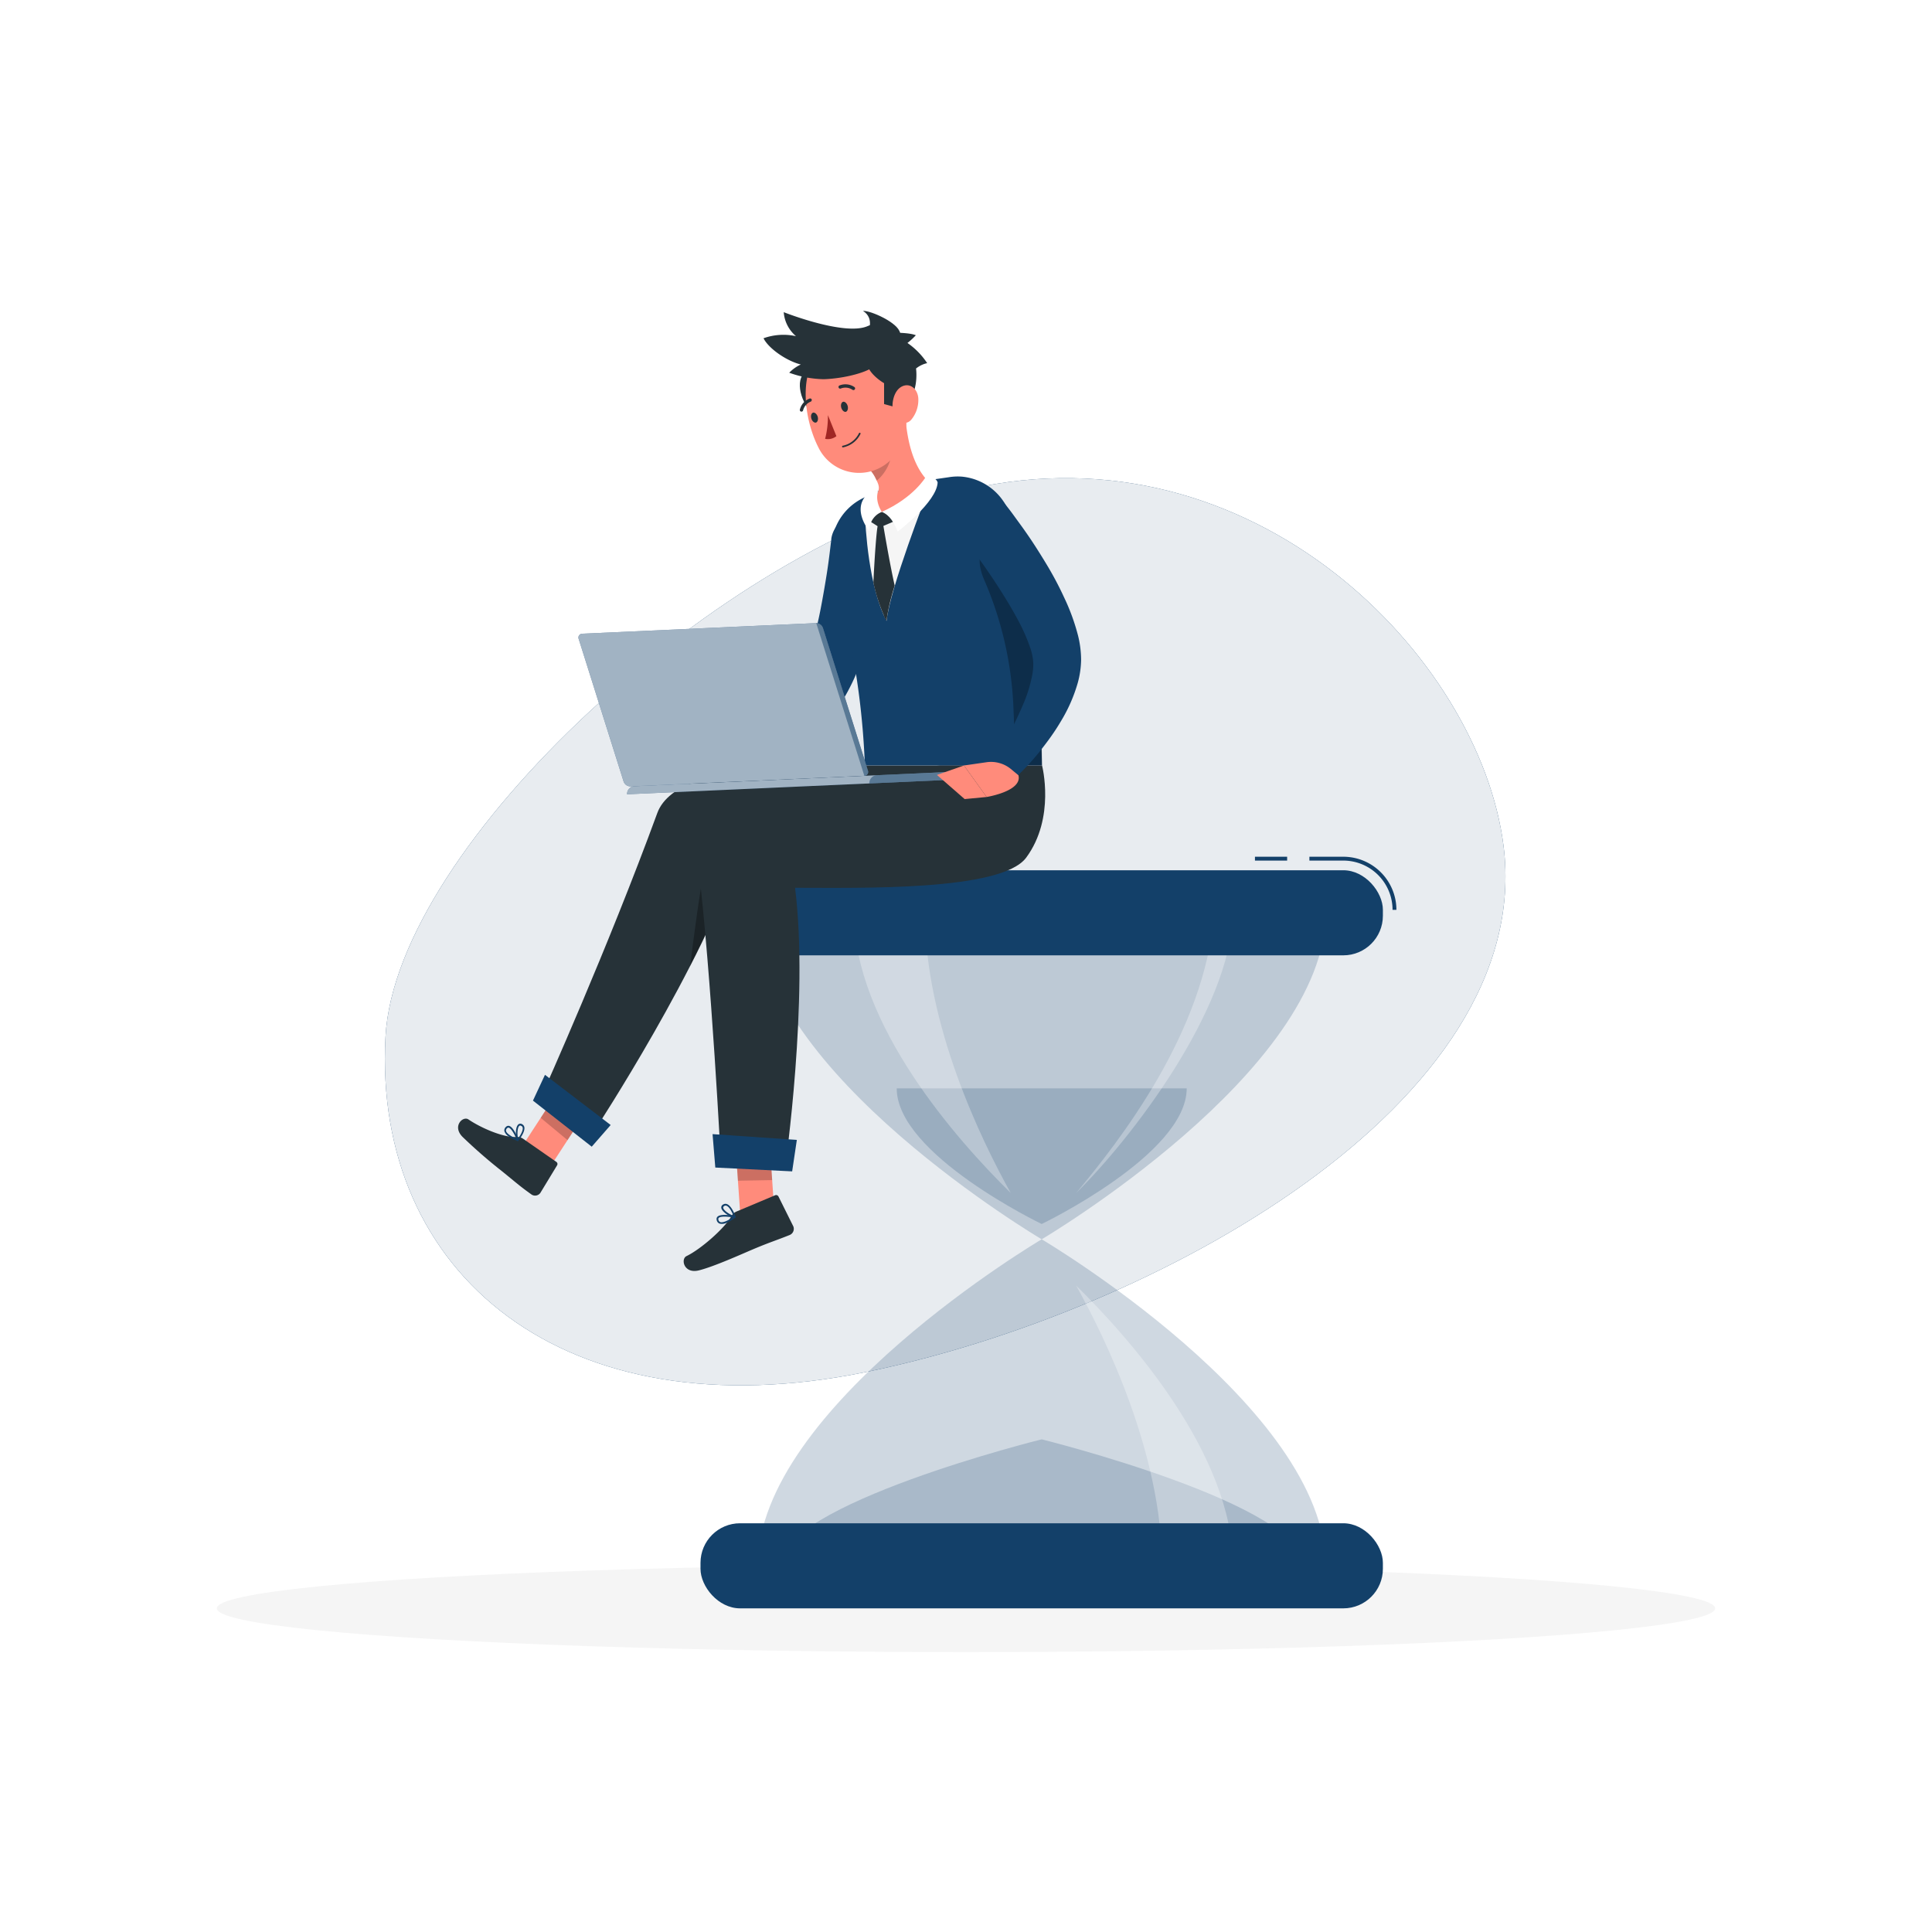 <svg class="animated" id="freepik_stories-work-time" xmlns="http://www.w3.org/2000/svg" viewBox="0 0 500 500" version="1.1" xmlns:xlink="http://www.w3.org/1999/xlink" xmlns:svgjs="http://svgjs.com/svgjs"><style>svg#freepik_stories-work-time:not(.animated) .animable {opacity: 0;}svg#freepik_stories-work-time.animated #freepik--background-simple--inject-37 {animation: 6s Infinite  linear heartbeat;animation-delay: 0s;}svg#freepik_stories-work-time.animated #freepik--Character--inject-37 {animation: 1.5s Infinite  linear wind;animation-delay: 0s;}            @keyframes heartbeat {                0% {                    transform: scale(1);                }                10% {                    transform: scale(1.1);                }                30% {                    transform: scale(1);                }                40% {                    transform: scale(1);                }                50% {                    transform: scale(1.1);                }                60% {                    transform: scale(1);                }                100% {                    transform: scale(1);                }            }                    @keyframes wind {                0% {                    transform: rotate( 0deg );                }                25% {                    transform: rotate( 1deg );                }                75% {                    transform: rotate( -1deg );                }            }        </style><g id="freepik--background-simple--inject-37" class="animable" style="transform-origin: 244.614px 241.129px;"><path d="M250.66,126.62c73.68-16.85,132.28,43.47,138.45,92.28,8.43,66.71-90.43,120.85-164.8,136.14-78.37,16.11-127.85-25.46-124.54-86.71C102.47,218.45,187.51,141.07,250.66,126.62Z" style="fill: rgb(19, 64, 105); transform-origin: 244.614px 241.129px;" id="elf7f342xcn8e" class="animable"></path><g id="el1p61fmxb8u0h"><path d="M250.66,126.62c73.68-16.85,132.28,43.47,138.45,92.28,8.43,66.71-90.43,120.85-164.8,136.14-78.37,16.11-127.85-25.46-124.54-86.71C102.47,218.45,187.51,141.07,250.66,126.62Z" style="fill: rgb(255, 255, 255); opacity: 0.9; transform-origin: 244.614px 241.129px;" class="animable"></path></g></g><g id="freepik--Shadow--inject-37" class="animable" style="transform-origin: 250px 416.24px;"><ellipse id="freepik--path--inject-37" cx="250" cy="416.24" rx="193.89" ry="11.32" style="fill: rgb(245, 245, 245); transform-origin: 250px 416.24px;" class="animable"></ellipse></g><g id="freepik--Hourglass--inject-37" class="animable" style="transform-origin: 271.34px 318.98px;"><g id="elmmni5gxfbt"><path d="M269.59,320.73s-73.49,43.39-73.49,84.5h147C343.09,364.12,269.59,320.73,269.59,320.73Z" style="fill: rgb(19, 64, 105); opacity: 0.2; transform-origin: 269.6px 362.98px;" class="animable"></path></g><g id="elom48v7gqb2"><path d="M269.59,372.5s-67.86,16.81-67.86,32.73H337.45C337.45,389.31,269.59,372.5,269.59,372.5Z" style="fill: rgb(19, 64, 105); opacity: 0.2; transform-origin: 269.59px 388.865px;" class="animable"></path></g><g id="el8jzkfnhp22e"><path d="M278.51,332.71c13.8,13.57,40.62,43.64,40.62,72.52H300.74C300.74,376.35,286.06,346.28,278.51,332.71Z" style="fill: rgb(255, 255, 255); opacity: 0.3; transform-origin: 298.82px 368.97px;" class="animable"></path></g><g id="elh8t98pkc1i"><path d="M269.59,320.73s-73.49-43.39-73.49-84.5h147C343.09,277.34,269.59,320.73,269.59,320.73Z" style="fill: rgb(19, 64, 105); opacity: 0.2; transform-origin: 269.6px 278.48px;" class="animable"></path></g><g id="el2zzipmwqqg4"><path d="M269.59,316.77s-37.52-18-37.52-35.1h75.05C307.12,298.74,269.59,316.77,269.59,316.77Z" style="fill: rgb(19, 64, 105); opacity: 0.2; transform-origin: 269.595px 299.22px;" class="animable"></path></g><g id="elyhihh5gs31t"><path d="M261.58,308.75C247.79,295.18,221,265.11,221,236.23h18.39C239.35,265.11,254,295.18,261.58,308.75Z" style="fill: rgb(255, 255, 255); opacity: 0.3; transform-origin: 241.29px 272.49px;" class="animable"></path></g><g id="el27qejanyjkh"><path d="M278.51,308.75c13.8-13.57,39.95-47.12,40.62-72.52h-4.9C311.93,267.2,289.43,295.62,278.51,308.75Z" style="fill: rgb(255, 255, 255); opacity: 0.3; transform-origin: 298.82px 272.49px;" class="animable"></path></g><rect x="324.78" y="221.72" width="8.33" height="1" style="fill: rgb(19, 64, 105); transform-origin: 328.945px 222.22px;" id="elwk94c6ygi5k" class="animable"></rect><path d="M361.39,235.46h-1a12.75,12.75,0,0,0-12.73-12.74h-8.79v-1h8.79A13.76,13.76,0,0,1,361.39,235.46Z" style="fill: rgb(19, 64, 105); transform-origin: 350.13px 228.59px;" id="el7odmd3t7r1" class="animable"></path><rect x="181.29" y="225.22" width="176.6" height="22.02" rx="10.24" style="fill: rgb(19, 64, 105); transform-origin: 269.59px 236.23px;" id="elmedqddxk17" class="animable"></rect><rect x="181.29" y="394.22" width="176.6" height="22.02" rx="10.24" style="fill: rgb(19, 64, 105); transform-origin: 269.59px 405.23px;" id="elsevkn9qjcbr" class="animable"></rect></g><g id="freepik--Character--inject-37" class="animable" style="transform-origin: 199.174px 204.69px;"><polygon points="140.72 304.52 133.94 298.5 145.5 280.75 152.28 286.76 140.72 304.52" style="fill: rgb(255, 139, 123); transform-origin: 143.11px 292.635px;" id="elxodwiw7amj7" class="animable"></polygon><path d="M135.34,294.68l8.62,6a.66.66,0,0,1,.21.91l-4.32,7.12a1.66,1.66,0,0,1-2.29.43c-3-2.13-4.11-3.17-7.7-6.07a133.3,133.3,0,0,1-10.2-8.89c-2.66-2.76.15-5.43,1.56-4.48,3.33,2.26,9.12,4.75,12.47,4.55A2.6,2.6,0,0,1,135.34,294.68Z" style="fill: rgb(38, 50, 56); transform-origin: 131.414px 299.463px;" id="elpc38qp0w4we" class="animable"></path><g id="elpmjb2zlxk0j"><polygon points="152.27 286.77 145.49 280.75 139.93 289.3 146.88 295.07 152.27 286.77" style="opacity: 0.2; transform-origin: 146.1px 287.91px;" class="animable"></polygon></g><path d="M221.25,198.1s-45.5-3.11-51.14,12.31c-12.83,35.06-29.52,72.25-29.52,72.25L154,292.37s28.35-43.35,37-71.18c17.5,4.25,49.14,7.88,59.33-3.82,8.7-10,2.19-19.27,2.19-19.27Z" style="fill: rgb(38, 50, 56); transform-origin: 197.725px 245.107px;" id="elsw6ef3luj0e" class="animable"></path><g id="el7n3fdhm2kxe"><path d="M182.28,225.35c-1.06,4.28-2.67,16.54-3.67,24.67,2.21-4.28,4.31-8.62,6.2-12.86Z" style="opacity: 0.3; transform-origin: 181.71px 237.685px;" class="animable"></path></g><polygon points="153.14 296.76 137.93 284.84 141.04 278.16 158.04 291.15 153.14 296.76" style="fill: rgb(19, 64, 105); transform-origin: 147.985px 287.46px;" id="elruw97jdb11b" class="animable"></polygon><path d="M131.69,294.13a12.24,12.24,0,0,0,2.24,1.15.22.22,0,0,0,.28-.28c-.13-.34-1.27-3.33-2.46-3.62a.83.83,0,0,0-.77.22,1.22,1.22,0,0,0-.45,1.13A2.56,2.56,0,0,0,131.69,294.13Zm1.93.55c-1.57-.68-2.55-1.43-2.66-2a.78.78,0,0,1,.32-.73.38.38,0,0,1,.37-.11C132.29,292,133.12,293.49,133.62,294.68Z" style="fill: rgb(19, 64, 105); transform-origin: 132.37px 293.326px;" id="el6d2hlyejkgn" class="animable"></path><path d="M133.88,295.25a.18.18,0,0,0,.1,0,.23.23,0,0,0,.2-.08c.07-.08,1.77-2.17,1.52-3.46a1.1,1.1,0,0,0-.59-.77.83.83,0,0,0-1,.09c-.76.71-.73,3.11-.28,4.1A.27.27,0,0,0,133.88,295.25Zm1.11-3.83a.65.65,0,0,1,.28.42c.15.76-.66,2.07-1.19,2.79-.28-1-.19-2.78.3-3.24.1-.09.24-.18.53,0Z" style="fill: rgb(19, 64, 105); transform-origin: 134.618px 293.035px;" id="eljjmo6wx576" class="animable"></path><polygon points="200.5 315.01 191.75 316.76 190.13 293.33 199.02 293.61 200.5 315.01" style="fill: rgb(255, 139, 123); transform-origin: 195.315px 305.045px;" id="el1rv8agx7ttk" class="animable"></polygon><path d="M190.56,313.56l10-4.21a.68.68,0,0,1,.92.33l3.82,7.68a1.72,1.72,0,0,1-.89,2.24c-3.5,1.41-5.24,1.9-9.63,3.76-2.7,1.14-10,4.44-13.9,5.41s-4.78-2.94-3.2-3.7c3.74-1.8,9.94-7.29,11.61-10.32A2.77,2.77,0,0,1,190.56,313.56Z" style="fill: rgb(38, 50, 56); transform-origin: 191.186px 319.102px;" id="elxxqjxwf62lq" class="animable"></path><path d="M188.07,316.44a12.27,12.27,0,0,0,2.23-1.32.24.24,0,0,0,.09-.23.24.24,0,0,0-.18-.17c-.36-.08-3.6-.73-4.51.15a.83.83,0,0,0-.23.79,1.23,1.23,0,0,0,.73,1A2.62,2.62,0,0,0,188.07,316.44Zm1.53-1.38c-1.45,1-2.64,1.43-3.23,1.2a.79.79,0,0,1-.46-.68.4.4,0,0,1,.1-.39C186.5,314.72,188.3,314.84,189.6,315.06Z" style="fill: rgb(19, 64, 105); transform-origin: 187.92px 315.578px;" id="elubsa4kqaqb8" class="animable"></path><path d="M190.25,315.15a.31.31,0,0,0,.09-.07.23.23,0,0,0,0-.21c0-.11-.92-2.75-2.18-3.24a1.11,1.11,0,0,0-1,.09.84.84,0,0,0-.48.94c.2,1,2.31,2.35,3.42,2.5A.2.2,0,0,0,190.25,315.15Zm-2.73-3.09a.67.67,0,0,1,.52,0c.75.29,1.44,1.72,1.78,2.58-1-.33-2.53-1.36-2.66-2.06,0-.13,0-.3.27-.46Z" style="fill: rgb(19, 64, 105); transform-origin: 188.514px 313.361px;" id="elp9zva87mzy" class="animable"></path><g id="el9q497c0h2qb"><polygon points="199.03 293.62 190.13 293.33 190.98 305.57 199.84 305.41 199.03 293.62" style="opacity: 0.2; transform-origin: 194.985px 299.45px;" class="animable"></polygon></g><path d="M243.35,198.1s-65,6.15-62.66,25.72c3.42,28.23,5.92,77.66,5.92,77.66l16.57.65s6.22-43.46,2.58-72.37c16.83,0,53.39.89,59.82-7.81,7.63-10.32,4.1-23.85,4.1-23.85Z" style="fill: rgb(38, 50, 56); transform-origin: 225.562px 250.115px;" id="elcfair84drtm" class="animable"></path><polygon points="205.01 303.15 185.12 302.16 184.41 293.51 206.22 295.01 205.01 303.15" style="fill: rgb(19, 64, 105); transform-origin: 195.315px 298.33px;" id="elyjgb67q1yl" class="animable"></polygon><path d="M228.92,140.79c-.14,1.79-.3,3.38-.52,5.05s-.43,3.3-.69,4.95c-.48,3.29-1.14,6.56-1.88,9.85s-1.65,6.57-2.79,9.88a52.65,52.65,0,0,1-4.53,10,25,25,0,0,1-4,5.09,15.39,15.39,0,0,1-1.29,1.08c-.41.34-.82.63-1.24.92a25.52,25.52,0,0,1-2.49,1.55,48.42,48.42,0,0,1-10,4.07c-1.65.51-3.31.92-5,1.29s-3.3.69-5,.95a80.44,80.44,0,0,1-10,1,3.42,3.42,0,0,1-1.2-6.67l.13-.05a160.67,160.67,0,0,0,17.23-6.56,47,47,0,0,0,7.38-4.18c.53-.38,1-.77,1.48-1.16.22-.19.45-.38.64-.58a5.66,5.66,0,0,0,.5-.51,13.72,13.72,0,0,0,1.7-2.61,43,43,0,0,0,2.91-7.69c.81-2.81,1.51-5.74,2.09-8.72s1.1-6,1.59-9.06.86-6.18,1.2-9.08l0-.17a6.87,6.87,0,0,1,13.66,1.36Z" style="fill: rgb(19, 64, 105); transform-origin: 202.423px 165.002px;" id="elljgir24zllj" class="animable"></path><path d="M179.82,188l-5,.31,4,9.2s8.65-.19,8.47-4.45l-1.56-2A8.14,8.14,0,0,0,179.82,188Z" style="fill: rgb(255, 139, 123); transform-origin: 181.056px 192.755px;" id="el36n5o7tgzxt" class="animable"></path><polygon points="169.34 189.07 173.66 197.53 178.81 197.53 174.81 188.33 169.34 189.07" style="fill: rgb(255, 139, 123); transform-origin: 174.075px 192.93px;" id="eleafojq85xnl" class="animable"></polygon><path d="M228.2,126.61l9.67-2,7.7-1.11a14.28,14.28,0,0,1,3.33-.15A14.58,14.58,0,0,1,261.64,134c1.93,7,3.67,15.59,5,23.2,1.86,10.57,2.82,26.45,3,40.89H223.83c-1-26.15-6.56-43-8.45-53.45a14.62,14.62,0,0,1,8.09-15.79Z" style="fill: rgb(19, 64, 105); transform-origin: 242.394px 160.702px;" id="elil2sehptdh" class="animable"></path><path d="M223.83,132.36c.11,4.3,1,19.63,5.61,28.34.81-8.16,10.5-33,10.5-33Z" style="fill: rgb(245, 245, 245); transform-origin: 231.885px 144.2px;" id="el8988n05i6e8" class="animable"></path><g id="elv50n3nr7krl"><path d="M267.69,164.38h0c0-.16,0-.31-.06-.48l-.09-.72c-.05-.39-.1-.78-.15-1.15l-.15-1.07-.15-1c0-.28-.09-.57-.13-.84-.1-.64-.2-1.26-.31-1.87-.33-1.87-.68-3.81-1.06-5.76l0-.16c-.38-2-.77-3.93-1.19-5.88l0-.13c-.17-.84-.35-1.66-.54-2.49l-.21-.92-.36-1.59-.3-1.24-.06-.26h0c-.4-1.64-.81-3.25-1.23-4.77l-6.95-3.66c.8,3.07,1.56,6.45,2.28,9.91a10.15,10.15,0,0,0-2.28,1.63c-1.66,1.48-1.6,4.63.06,8.36A92.45,92.45,0,0,1,262.31,184c.21,4.71.34,9.48.4,14.11h7C269.51,186.64,268.87,174.28,267.69,164.38Z" style="opacity: 0.3; transform-origin: 261.622px 164.25px;" class="animable"></path></g><path d="M234.27,107.34l-3.93,6L225,121.49a8.35,8.35,0,0,1,1.65,2.41c1,2,1.78,3.44-2.35,6.25-.88.6-.91,1.55-.71,2.6.24,1.28,1,2.62,5.44,1.83a20.55,20.55,0,0,0,11.18-6.2c1.48-1.49,1.14-2.6-.29-4.14C235.88,119.89,234.67,112.94,234.27,107.34Z" style="fill: rgb(255, 139, 123); transform-origin: 232.329px 121.078px;" id="elvn5c4pe754f" class="animable"></path><path d="M224.83,134.73l2.83,1.78,4.6-1.95a7.43,7.43,0,0,0-4-2.09A7.92,7.92,0,0,0,224.83,134.73Z" style="fill: rgb(38, 50, 56); transform-origin: 228.545px 134.49px;" id="elhhq34wslh6a" class="animable"></path><path d="M228.21,132.47c2.11.87,3.17,2.83,4.13,5.09,0,0,10.11-7.66,10.32-12.71-.54-1.72-3.07-1.42-3.07-1.42S236.51,128.77,228.21,132.47Z" style="fill: rgb(255, 255, 255); transform-origin: 235.435px 130.485px;" id="elhxxlctizc4d" class="animable"></path><path d="M228.21,132.47a5.13,5.13,0,0,0-3.2,5s-4.5-5.28-.84-9.27a13.28,13.28,0,0,1,3.14-1.17S226.21,129.23,228.21,132.47Z" style="fill: rgb(255, 255, 255); transform-origin: 225.473px 132.25px;" id="el7p42pesq5bb" class="animable"></path><path d="M228.55,135.68h-1.29c-.42.72-1,10.1-1.23,15.09a44.67,44.67,0,0,0,2.71,8.49.42.42,0,0,0,0,.1c.07.16.14.31.22.46.14.3.28.6.44.88a56.41,56.41,0,0,1,2.15-9.13C230.23,145.79,228.55,135.68,228.55,135.68Z" style="fill: rgb(38, 50, 56); transform-origin: 228.79px 148.19px;" id="el8nrmerricv4" class="animable"></path><g id="elperywl0p1z"><path d="M226.32,119.48l3.28-5.81c.06.14.14.31.22.47a15.93,15.93,0,0,1,.7,2.23c.6,2.59-1.4,6.27-3.61,8-.09-.16-.17-.33-.26-.5a10,10,0,0,0-1.51-2.32l-.13-.1Z" style="opacity: 0.2; transform-origin: 227.819px 119.02px;" class="animable"></path></g><path d="M210.34,107c-.79-3.55,4.86-8.46,4.86-8.46l-6.69-2.33C205.49,98.38,207.45,104.57,210.34,107Z" style="fill: rgb(38, 50, 56); transform-origin: 211.098px 101.605px;" id="elawuoeabz7k9" class="animable"></path><path d="M232.88,96.74c1.58,8.88,3,14-.34,19.67a11.71,11.71,0,0,1-20.73-.6c-3.75-7.32-5.7-20.6,1.93-26.43A11.85,11.85,0,0,1,232.88,96.74Z" style="fill: rgb(255, 139, 123); transform-origin: 221.542px 104.568px;" id="elvjmcxr8yzum" class="animable"></path><path d="M233,105.72l-4.2-1.15v-5.4s-5.31-3-4.49-6.75a41,41,0,0,1,1.71-6.2s8.42-.54,11,.54a18.29,18.29,0,0,1-2.17,2,19.14,19.14,0,0,1,5.1,5.22,7,7,0,0,0-2.88,1.39S238.17,102.78,233,105.72Z" style="fill: rgb(38, 50, 56); transform-origin: 232.087px 95.903px;" id="ele8a9pwc4z5i" class="animable"></path><path d="M223.34,80.46c3.09,1.94,1.3,5.5,1.3,5.5l8.27.17C232.47,83.52,225.3,80.33,223.34,80.46Z" style="fill: rgb(38, 50, 56); transform-origin: 228.125px 83.293px;" id="elgda25klwlbi" class="animable"></path><path d="M226.57,94.24c-.59,1.66-7.29,3.7-13.4,3.9a27.72,27.72,0,0,1-8.92-1.68,10.2,10.2,0,0,1,3-2.13c-3.69-.91-8.36-4.15-9.65-6.79A15.28,15.28,0,0,1,206,87a9,9,0,0,1-3.17-6.21s15.64,6.2,21.66,3.63c6.54-2.8,11.51,2.45,7.21,6.45S226.57,94.24,226.57,94.24Z" style="fill: rgb(38, 50, 56); transform-origin: 215.455px 89.465px;" id="elmong25m8k2i" class="animable"></path><path d="M237.66,103.17a8,8,0,0,1-1.79,5.4c-1.62,1.93-4.14.39-4.72-2-.52-2.17.16-5.52,2.29-6.56S237.55,100.74,237.66,103.17Z" style="fill: rgb(255, 139, 123); transform-origin: 234.326px 104.574px;" id="ely9eyy62cap" class="animable"></path><path d="M219.36,105c.22.7,0,1.39-.4,1.56s-1-.27-1.23-1,0-1.39.4-1.56S219.13,104.26,219.36,105Z" style="fill: rgb(38, 50, 56); transform-origin: 218.543px 105.28px;" id="el6uqzradrej8" class="animable"></path><path d="M211.61,107.8c.22.69,0,1.39-.4,1.55s-1-.26-1.23-1,0-1.39.4-1.55S211.38,107.1,211.61,107.8Z" style="fill: rgb(38, 50, 56); transform-origin: 210.793px 108.076px;" id="ellqc8u73lpui" class="animable"></path><path d="M214.26,107.43a23.4,23.4,0,0,1-.72,6.14,3.51,3.51,0,0,0,2.92-.69Z" style="fill: rgb(160, 39, 36); transform-origin: 215px 110.538px;" id="el53yj7jsu9zn" class="animable"></path><path d="M219,115.55a6.35,6.35,0,0,0,3.7-3.26.22.22,0,0,0-.12-.28.21.21,0,0,0-.28.11,6,6,0,0,1-4.21,3.24.21.21,0,0,0-.16.26.21.21,0,0,0,.25.16A6.54,6.54,0,0,0,219,115.55Z" style="fill: rgb(38, 50, 56); transform-origin: 220.318px 113.888px;" id="elyeu3p7f4gn" class="animable"></path><path d="M221.08,100.9a.43.43,0,0,0,.15-.15.42.42,0,0,0-.12-.59,4.15,4.15,0,0,0-3.86-.4.43.43,0,0,0,.37.78,3.25,3.25,0,0,1,3,.34A.43.43,0,0,0,221.08,100.9Z" style="fill: rgb(38, 50, 56); transform-origin: 219.153px 100.208px;" id="el69cn76ie8j8" class="animable"></path><path d="M210.07,103.59a.39.39,0,0,0,0-.21.43.43,0,0,0-.56-.23,4.1,4.1,0,0,0-2.52,2.94.43.43,0,0,0,.84.14,3.29,3.29,0,0,1,2-2.29A.43.43,0,0,0,210.07,103.59Z" style="fill: rgb(38, 50, 56); transform-origin: 208.537px 104.824px;" id="el9ksuj06azh6" class="animable"></path><path d="M259.51,129.7c1.1,1.36,2.06,2.59,3,3.9s1.92,2.61,2.84,3.94c1.87,2.65,3.61,5.4,5.31,8.2s3.28,5.72,4.7,8.81a54.29,54.29,0,0,1,3.65,10,26.49,26.49,0,0,1,.78,6.12,23.55,23.55,0,0,1-.88,6.1,40.43,40.43,0,0,1-4.32,9.84c-.86,1.47-1.79,2.88-2.76,4.24s-2,2.68-3,3.95a68.45,68.45,0,0,1-6.79,7.18,3.43,3.43,0,0,1-5.25-4.28l.09-.15A115.84,115.84,0,0,0,265,181.79a35.43,35.43,0,0,0,2.24-7.65,13.72,13.72,0,0,0,.13-3.19,15.56,15.56,0,0,0-.68-3.1,46.17,46.17,0,0,0-3.25-7.4c-1.33-2.51-2.83-5-4.43-7.53s-3.28-5-5-7.43l-2.63-3.66c-.88-1.19-1.8-2.46-2.63-3.55l-.06-.08a6.86,6.86,0,0,1,10.78-8.5Z" style="fill: rgb(19, 64, 105); transform-origin: 263.505px 164.97px;" id="elqxhzb9l2l7" class="animable"></path><path d="M164.23,203.47l85.08-3.85a2,2,0,0,1,2.13,1.94l-89.15,4A2,2,0,0,1,164.23,203.47Z" style="fill: rgb(19, 64, 105); transform-origin: 206.864px 202.588px;" id="elovamc4obt2" class="animable"></path><g id="el5svf580b2lg"><g style="opacity: 0.6; transform-origin: 206.864px 202.588px;" class="animable"><path d="M164.23,203.47l85.08-3.85a2,2,0,0,1,2.13,1.94l-89.15,4A2,2,0,0,1,164.23,203.47Z" style="fill: rgb(255, 255, 255); transform-origin: 206.864px 202.588px;" id="ell8v61cgaw0g" class="animable"></path></g></g><path d="M150.69,164l60.53-2.74a1.89,1.89,0,0,1,1.76,1.27L224.6,199.4a1,1,0,0,1-.93,1.38l-60.53,2.74a1.87,1.87,0,0,1-1.75-1.26l-11.62-36.88A1,1,0,0,1,150.69,164Z" style="fill: rgb(19, 64, 105); transform-origin: 187.185px 182.39px;" id="el1sgtkn55vu3" class="animable"></path><g id="elupmzleqjgx"><path d="M150.69,164l60.53-2.74a1.89,1.89,0,0,1,1.76,1.27L224.6,199.4a1,1,0,0,1-.93,1.38l-60.53,2.74a1.87,1.87,0,0,1-1.75-1.26l-11.62-36.88A1,1,0,0,1,150.69,164Z" style="fill: rgb(255, 255, 255); opacity: 0.6; transform-origin: 187.185px 182.39px;" class="animable"></path></g><g id="elbyrv6e7f209"><path d="M213,162.52l11.62,36.87a1,1,0,0,1-.93,1.39l-12.45-39.53A1.89,1.89,0,0,1,213,162.52Z" style="fill: rgb(19, 64, 105); opacity: 0.5; transform-origin: 217.97px 181.015px;" class="animable"></path></g><g id="el560lu92l3lt"><path d="M226.94,200.63l22.37-1a2,2,0,0,1,2.13,1.94L225,202.76A2,2,0,0,1,226.94,200.63Z" style="fill: rgb(19, 64, 105); opacity: 0.5; transform-origin: 238.218px 201.193px;" class="animable"></path></g><path d="M255.2,197.28l-5.72.83,5.86,8.15s9.31-1.49,8.23-5.62l-2-1.66A8.12,8.12,0,0,0,255.2,197.28Z" style="fill: rgb(255, 139, 123); transform-origin: 256.569px 201.72px;" id="elbudthitncaw" class="animable"></path><polygon points="242.48 200.55 249.65 206.8 255.34 206.26 249.48 198.11 242.48 200.55" style="fill: rgb(255, 139, 123); transform-origin: 248.91px 202.455px;" id="el5wy4qr0feys" class="animable"></polygon></g><defs>     <filter id="active" height="200%">         <feMorphology in="SourceAlpha" result="DILATED" operator="dilate" radius="2"></feMorphology>                <feFlood flood-color="#32DFEC" flood-opacity="1" result="PINK"></feFlood>        <feComposite in="PINK" in2="DILATED" operator="in" result="OUTLINE"></feComposite>        <feMerge>            <feMergeNode in="OUTLINE"></feMergeNode>            <feMergeNode in="SourceGraphic"></feMergeNode>        </feMerge>    </filter>    <filter id="hover" height="200%">        <feMorphology in="SourceAlpha" result="DILATED" operator="dilate" radius="2"></feMorphology>                <feFlood flood-color="#ff0000" flood-opacity="0.5" result="PINK"></feFlood>        <feComposite in="PINK" in2="DILATED" operator="in" result="OUTLINE"></feComposite>        <feMerge>            <feMergeNode in="OUTLINE"></feMergeNode>            <feMergeNode in="SourceGraphic"></feMergeNode>        </feMerge>            <feColorMatrix type="matrix" values="0   0   0   0   0                0   1   0   0   0                0   0   0   0   0                0   0   0   1   0 "></feColorMatrix>    </filter></defs></svg>